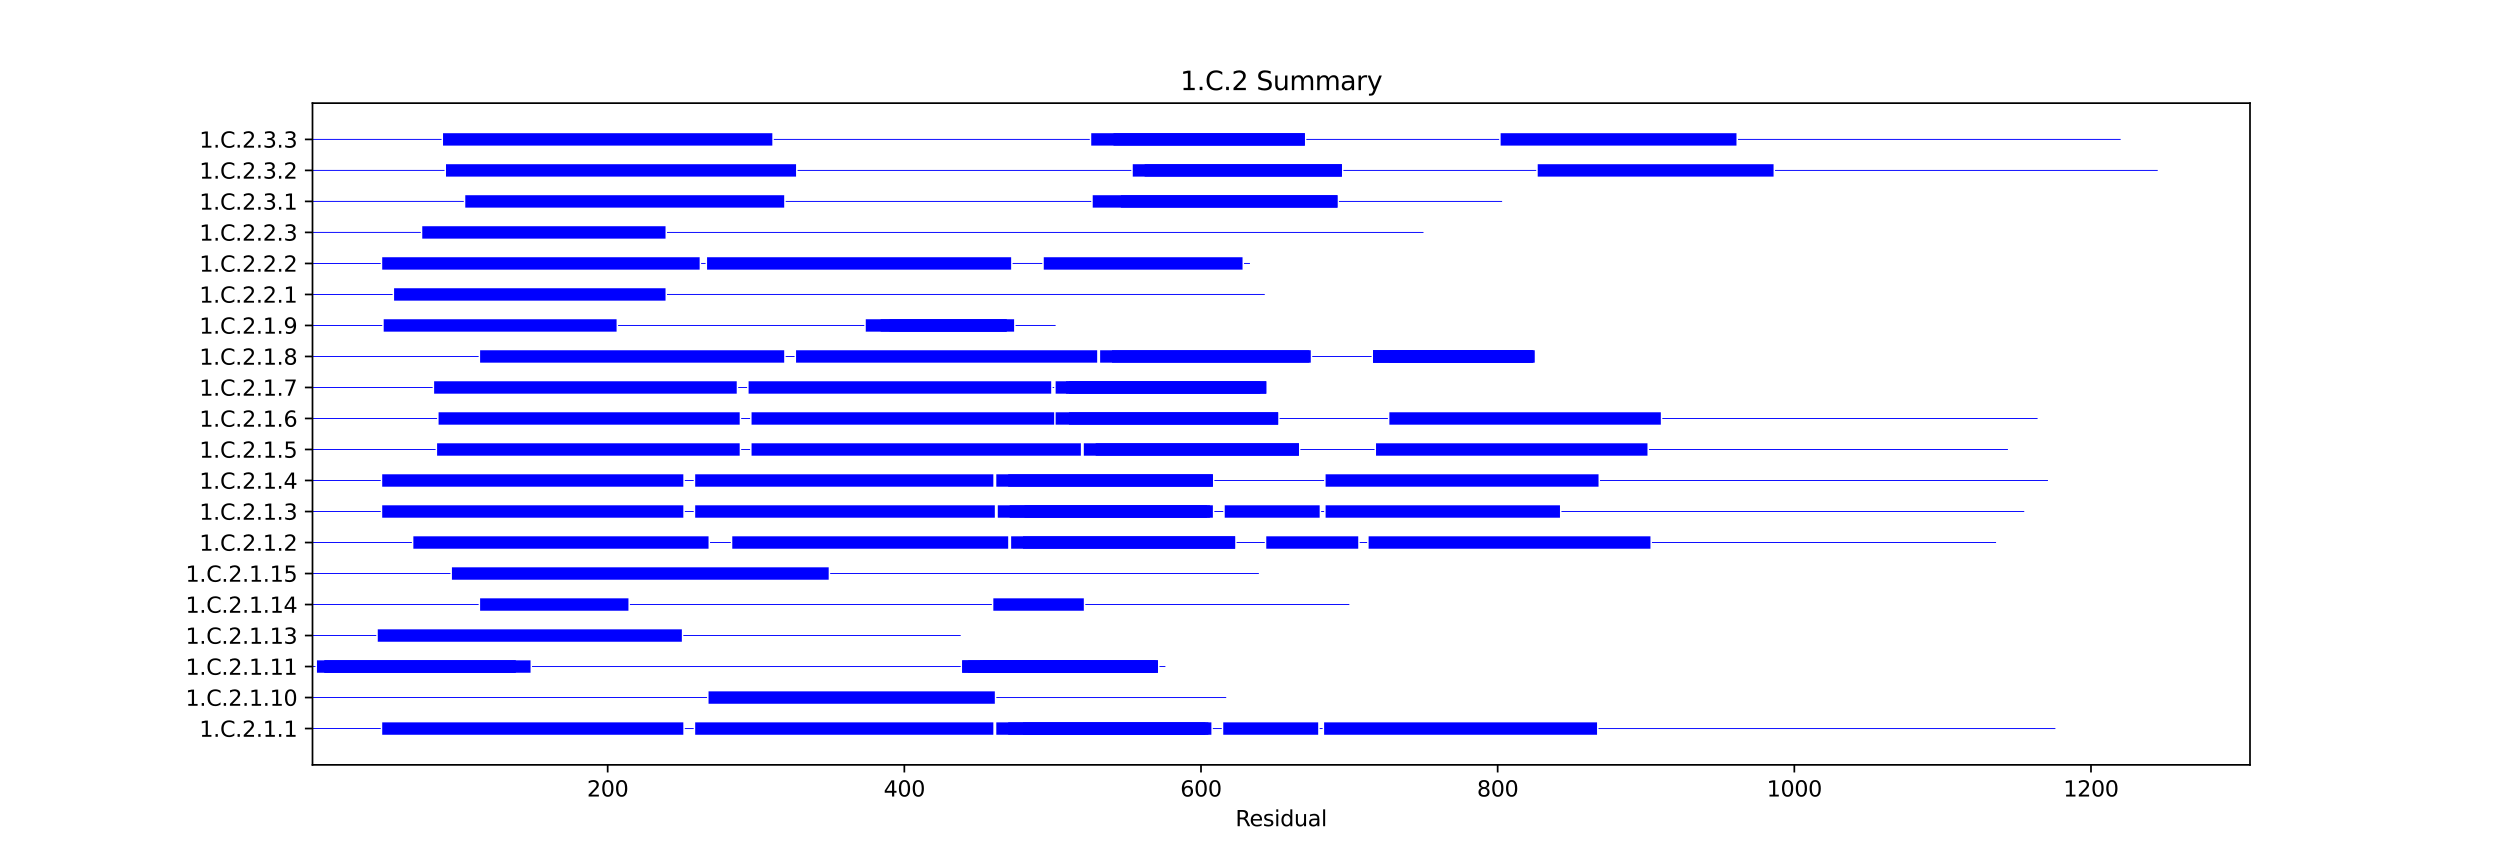 <?xml version="1.0" encoding="utf-8" standalone="no"?>
<!DOCTYPE svg PUBLIC "-//W3C//DTD SVG 1.1//EN"
  "http://www.w3.org/Graphics/SVG/1.1/DTD/svg11.dtd">
<svg xmlns:xlink="http://www.w3.org/1999/xlink" width="1152pt" height="396pt" viewBox="0 0 1152 396" xmlns="http://www.w3.org/2000/svg" version="1.1">
 <defs>
  <style type="text/css">*{stroke-linejoin: round; stroke-linecap: butt}</style>
 </defs>
 <g id="figure_1">
  <g id="patch_1">
   <path d="M 0 396 
L 1152 396 
L 1152 0 
L 0 0 
z
" style="fill: #ffffff"/>
  </g>
  <g id="axes_1">
   <g id="patch_2">
    <path d="M 144 352.44 
L 1036.8 352.44 
L 1036.8 47.52 
L 144 47.52 
z
" style="fill: #ffffff"/>
   </g>
   <g id="patch_3">
    <path d="M 144 335.937 
L 175.441 335.937 
L 175.441 335.508 
L 144 335.508 
z
" clip-path="url(#p62cc518876)" style="fill: #0000ff"/>
   </g>
   <g id="patch_4">
    <path d="M 176.125 338.58 
L 314.877 338.58 
L 314.877 332.865 
L 176.125 332.865 
z
" clip-path="url(#p62cc518876)" style="fill: #0000ff"/>
   </g>
   <g id="patch_5">
    <path d="M 315.561 335.937 
L 319.662 335.937 
L 319.662 335.508 
L 315.561 335.508 
z
" clip-path="url(#p62cc518876)" style="fill: #0000ff"/>
   </g>
   <g id="patch_6">
    <path d="M 320.345 338.58 
L 457.731 338.58 
L 457.731 332.865 
L 320.345 332.865 
z
" clip-path="url(#p62cc518876)" style="fill: #0000ff"/>
   </g>
   <g id="patch_7">
    <path d="M 458.414 335.937 
L 458.414 335.937 
L 458.414 335.508 
L 458.414 335.508 
z
" clip-path="url(#p62cc518876)" style="fill: #0000ff"/>
   </g>
   <g id="patch_8">
    <path d="M 459.098 338.58 
L 556.84 338.58 
L 556.84 332.865 
L 459.098 332.865 
z
" clip-path="url(#p62cc518876)" style="fill: #0000ff"/>
   </g>
   <g id="patch_9">
    <path d="M 464.566 338.58 
L 558.207 338.58 
L 558.207 332.865 
L 464.566 332.865 
z
" clip-path="url(#p62cc518876)" style="fill: #0000ff"/>
   </g>
   <g id="patch_10">
    <path d="M 471.401 338.58 
L 555.473 338.58 
L 555.473 332.865 
L 471.401 332.865 
z
" clip-path="url(#p62cc518876)" style="fill: #0000ff"/>
   </g>
   <g id="patch_11">
    <path d="M 558.89 335.937 
L 562.991 335.937 
L 562.991 335.508 
L 558.89 335.508 
z
" clip-path="url(#p62cc518876)" style="fill: #0000ff"/>
   </g>
   <g id="patch_12">
    <path d="M 563.675 338.58 
L 607.419 338.58 
L 607.419 332.865 
L 563.675 332.865 
z
" clip-path="url(#p62cc518876)" style="fill: #0000ff"/>
   </g>
   <g id="patch_13">
    <path d="M 608.103 335.937 
L 609.47 335.937 
L 609.47 335.508 
L 608.103 335.508 
z
" clip-path="url(#p62cc518876)" style="fill: #0000ff"/>
   </g>
   <g id="patch_14">
    <path d="M 610.153 338.58 
L 735.919 338.58 
L 735.919 332.865 
L 610.153 332.865 
z
" clip-path="url(#p62cc518876)" style="fill: #0000ff"/>
   </g>
   <g id="patch_15">
    <path d="M 736.603 335.937 
L 947.124 335.937 
L 947.124 335.508 
L 736.603 335.508 
z
" clip-path="url(#p62cc518876)" style="fill: #0000ff"/>
   </g>
   <g id="patch_16">
    <path d="M 144 321.648 
L 325.814 321.648 
L 325.814 321.219 
L 144 321.219 
z
" clip-path="url(#p62cc518876)" style="fill: #0000ff"/>
   </g>
   <g id="patch_17">
    <path d="M 326.497 324.291 
L 458.414 324.291 
L 458.414 318.576 
L 326.497 318.576 
z
" clip-path="url(#p62cc518876)" style="fill: #0000ff"/>
   </g>
   <g id="patch_18">
    <path d="M 459.098 321.648 
L 565.042 321.648 
L 565.042 321.219 
L 459.098 321.219 
z
" clip-path="url(#p62cc518876)" style="fill: #0000ff"/>
   </g>
   <g id="patch_19">
    <path d="M 144 307.359 
L 145.367 307.359 
L 145.367 306.931 
L 144 306.931 
z
" clip-path="url(#p62cc518876)" style="fill: #0000ff"/>
   </g>
   <g id="patch_20">
    <path d="M 146.051 310.003 
L 244.476 310.003 
L 244.476 304.287 
L 146.051 304.287 
z
" clip-path="url(#p62cc518876)" style="fill: #0000ff"/>
   </g>
   <g id="patch_21">
    <path d="M 149.468 310.003 
L 237.641 310.003 
L 237.641 304.287 
L 149.468 304.287 
z
" clip-path="url(#p62cc518876)" style="fill: #0000ff"/>
   </g>
   <g id="patch_22">
    <path d="M 149.468 310.003 
L 237.641 310.003 
L 237.641 304.287 
L 149.468 304.287 
z
" clip-path="url(#p62cc518876)" style="fill: #0000ff"/>
   </g>
   <g id="patch_23">
    <path d="M 245.159 307.359 
L 442.694 307.359 
L 442.694 306.931 
L 245.159 306.931 
z
" clip-path="url(#p62cc518876)" style="fill: #0000ff"/>
   </g>
   <g id="patch_24">
    <path d="M 443.377 310.003 
L 532.917 310.003 
L 532.917 304.287 
L 443.377 304.287 
z
" clip-path="url(#p62cc518876)" style="fill: #0000ff"/>
   </g>
   <g id="patch_25">
    <path d="M 443.377 310.003 
L 533.6 310.003 
L 533.6 304.287 
L 443.377 304.287 
z
" clip-path="url(#p62cc518876)" style="fill: #0000ff"/>
   </g>
   <g id="patch_26">
    <path d="M 446.111 310.003 
L 533.6 310.003 
L 533.6 304.287 
L 446.111 304.287 
z
" clip-path="url(#p62cc518876)" style="fill: #0000ff"/>
   </g>
   <g id="patch_27">
    <path d="M 451.579 310.003 
L 502.159 310.003 
L 502.159 304.287 
L 451.579 304.287 
z
" clip-path="url(#p62cc518876)" style="fill: #0000ff"/>
   </g>
   <g id="patch_28">
    <path d="M 452.946 310.003 
L 502.159 310.003 
L 502.159 304.287 
L 452.946 304.287 
z
" clip-path="url(#p62cc518876)" style="fill: #0000ff"/>
   </g>
   <g id="patch_29">
    <path d="M 457.731 310.003 
L 532.233 310.003 
L 532.233 304.287 
L 457.731 304.287 
z
" clip-path="url(#p62cc518876)" style="fill: #0000ff"/>
   </g>
   <g id="patch_30">
    <path d="M 534.284 307.359 
L 537.018 307.359 
L 537.018 306.931 
L 534.284 306.931 
z
" clip-path="url(#p62cc518876)" style="fill: #0000ff"/>
   </g>
   <g id="patch_31">
    <path d="M 144 293.071 
L 173.391 293.071 
L 173.391 292.642 
L 144 292.642 
z
" clip-path="url(#p62cc518876)" style="fill: #0000ff"/>
   </g>
   <g id="patch_32">
    <path d="M 174.074 295.714 
L 314.194 295.714 
L 314.194 289.999 
L 174.074 289.999 
z
" clip-path="url(#p62cc518876)" style="fill: #0000ff"/>
   </g>
   <g id="patch_33">
    <path d="M 314.877 293.071 
L 442.694 293.071 
L 442.694 292.642 
L 314.877 292.642 
z
" clip-path="url(#p62cc518876)" style="fill: #0000ff"/>
   </g>
   <g id="patch_34">
    <path d="M 144 278.782 
L 220.553 278.782 
L 220.553 278.353 
L 144 278.353 
z
" clip-path="url(#p62cc518876)" style="fill: #0000ff"/>
   </g>
   <g id="patch_35">
    <path d="M 221.237 281.425 
L 289.588 281.425 
L 289.588 275.71 
L 221.237 275.71 
z
" clip-path="url(#p62cc518876)" style="fill: #0000ff"/>
   </g>
   <g id="patch_36">
    <path d="M 290.271 278.782 
L 457.047 278.782 
L 457.047 278.353 
L 290.271 278.353 
z
" clip-path="url(#p62cc518876)" style="fill: #0000ff"/>
   </g>
   <g id="patch_37">
    <path d="M 457.731 281.425 
L 499.425 281.425 
L 499.425 275.71 
L 457.731 275.71 
z
" clip-path="url(#p62cc518876)" style="fill: #0000ff"/>
   </g>
   <g id="patch_38">
    <path d="M 500.108 278.782 
L 621.773 278.782 
L 621.773 278.353 
L 500.108 278.353 
z
" clip-path="url(#p62cc518876)" style="fill: #0000ff"/>
   </g>
   <g id="patch_39">
    <path d="M 144 264.493 
L 207.566 264.493 
L 207.566 264.065 
L 144 264.065 
z
" clip-path="url(#p62cc518876)" style="fill: #0000ff"/>
   </g>
   <g id="patch_40">
    <path d="M 208.25 267.137 
L 381.861 267.137 
L 381.861 261.421 
L 208.25 261.421 
z
" clip-path="url(#p62cc518876)" style="fill: #0000ff"/>
   </g>
   <g id="patch_41">
    <path d="M 382.545 264.493 
L 580.079 264.493 
L 580.079 264.065 
L 382.545 264.065 
z
" clip-path="url(#p62cc518876)" style="fill: #0000ff"/>
   </g>
   <g id="patch_42">
    <path d="M 144 250.205 
L 189.795 250.205 
L 189.795 249.776 
L 144 249.776 
z
" clip-path="url(#p62cc518876)" style="fill: #0000ff"/>
   </g>
   <g id="patch_43">
    <path d="M 190.479 252.848 
L 326.497 252.848 
L 326.497 247.133 
L 190.479 247.133 
z
" clip-path="url(#p62cc518876)" style="fill: #0000ff"/>
   </g>
   <g id="patch_44">
    <path d="M 327.181 250.205 
L 336.75 250.205 
L 336.75 249.776 
L 327.181 249.776 
z
" clip-path="url(#p62cc518876)" style="fill: #0000ff"/>
   </g>
   <g id="patch_45">
    <path d="M 337.433 252.848 
L 464.566 252.848 
L 464.566 247.133 
L 337.433 247.133 
z
" clip-path="url(#p62cc518876)" style="fill: #0000ff"/>
   </g>
   <g id="patch_46">
    <path d="M 465.249 250.205 
L 465.249 250.205 
L 465.249 249.776 
L 465.249 249.776 
z
" clip-path="url(#p62cc518876)" style="fill: #0000ff"/>
   </g>
   <g id="patch_47">
    <path d="M 465.933 252.848 
L 569.143 252.848 
L 569.143 247.133 
L 465.933 247.133 
z
" clip-path="url(#p62cc518876)" style="fill: #0000ff"/>
   </g>
   <g id="patch_48">
    <path d="M 471.401 252.848 
L 569.143 252.848 
L 569.143 247.133 
L 471.401 247.133 
z
" clip-path="url(#p62cc518876)" style="fill: #0000ff"/>
   </g>
   <g id="patch_49">
    <path d="M 569.826 250.205 
L 582.813 250.205 
L 582.813 249.776 
L 569.826 249.776 
z
" clip-path="url(#p62cc518876)" style="fill: #0000ff"/>
   </g>
   <g id="patch_50">
    <path d="M 583.497 252.848 
L 625.874 252.848 
L 625.874 247.133 
L 583.497 247.133 
z
" clip-path="url(#p62cc518876)" style="fill: #0000ff"/>
   </g>
   <g id="patch_51">
    <path d="M 626.558 250.205 
L 629.975 250.205 
L 629.975 249.776 
L 626.558 249.776 
z
" clip-path="url(#p62cc518876)" style="fill: #0000ff"/>
   </g>
   <g id="patch_52">
    <path d="M 630.659 252.848 
L 760.525 252.848 
L 760.525 247.133 
L 630.659 247.133 
z
" clip-path="url(#p62cc518876)" style="fill: #0000ff"/>
   </g>
   <g id="patch_53">
    <path d="M 761.209 250.205 
L 919.783 250.205 
L 919.783 249.776 
L 761.209 249.776 
z
" clip-path="url(#p62cc518876)" style="fill: #0000ff"/>
   </g>
   <g id="patch_54">
    <path d="M 144 235.916 
L 175.441 235.916 
L 175.441 235.487 
L 144 235.487 
z
" clip-path="url(#p62cc518876)" style="fill: #0000ff"/>
   </g>
   <g id="patch_55">
    <path d="M 176.125 238.559 
L 314.877 238.559 
L 314.877 232.844 
L 176.125 232.844 
z
" clip-path="url(#p62cc518876)" style="fill: #0000ff"/>
   </g>
   <g id="patch_56">
    <path d="M 315.561 235.916 
L 319.662 235.916 
L 319.662 235.487 
L 315.561 235.487 
z
" clip-path="url(#p62cc518876)" style="fill: #0000ff"/>
   </g>
   <g id="patch_57">
    <path d="M 320.345 238.559 
L 458.414 238.559 
L 458.414 232.844 
L 320.345 232.844 
z
" clip-path="url(#p62cc518876)" style="fill: #0000ff"/>
   </g>
   <g id="patch_58">
    <path d="M 459.098 235.916 
L 459.098 235.916 
L 459.098 235.487 
L 459.098 235.487 
z
" clip-path="url(#p62cc518876)" style="fill: #0000ff"/>
   </g>
   <g id="patch_59">
    <path d="M 459.781 238.559 
L 557.523 238.559 
L 557.523 232.844 
L 459.781 232.844 
z
" clip-path="url(#p62cc518876)" style="fill: #0000ff"/>
   </g>
   <g id="patch_60">
    <path d="M 465.249 238.559 
L 558.89 238.559 
L 558.89 232.844 
L 465.249 232.844 
z
" clip-path="url(#p62cc518876)" style="fill: #0000ff"/>
   </g>
   <g id="patch_61">
    <path d="M 472.085 238.559 
L 556.156 238.559 
L 556.156 232.844 
L 472.085 232.844 
z
" clip-path="url(#p62cc518876)" style="fill: #0000ff"/>
   </g>
   <g id="patch_62">
    <path d="M 559.574 235.916 
L 563.675 235.916 
L 563.675 235.487 
L 559.574 235.487 
z
" clip-path="url(#p62cc518876)" style="fill: #0000ff"/>
   </g>
   <g id="patch_63">
    <path d="M 564.358 238.559 
L 608.103 238.559 
L 608.103 232.844 
L 564.358 232.844 
z
" clip-path="url(#p62cc518876)" style="fill: #0000ff"/>
   </g>
   <g id="patch_64">
    <path d="M 608.786 235.916 
L 610.153 235.916 
L 610.153 235.487 
L 608.786 235.487 
z
" clip-path="url(#p62cc518876)" style="fill: #0000ff"/>
   </g>
   <g id="patch_65">
    <path d="M 610.837 238.559 
L 718.831 238.559 
L 718.831 232.844 
L 610.837 232.844 
z
" clip-path="url(#p62cc518876)" style="fill: #0000ff"/>
   </g>
   <g id="patch_66">
    <path d="M 719.515 235.916 
L 932.77 235.916 
L 932.77 235.487 
L 719.515 235.487 
z
" clip-path="url(#p62cc518876)" style="fill: #0000ff"/>
   </g>
   <g id="patch_67">
    <path d="M 144 221.627 
L 175.441 221.627 
L 175.441 221.199 
L 144 221.199 
z
" clip-path="url(#p62cc518876)" style="fill: #0000ff"/>
   </g>
   <g id="patch_68">
    <path d="M 176.125 224.271 
L 314.877 224.271 
L 314.877 218.555 
L 176.125 218.555 
z
" clip-path="url(#p62cc518876)" style="fill: #0000ff"/>
   </g>
   <g id="patch_69">
    <path d="M 315.561 221.627 
L 319.662 221.627 
L 319.662 221.199 
L 315.561 221.199 
z
" clip-path="url(#p62cc518876)" style="fill: #0000ff"/>
   </g>
   <g id="patch_70">
    <path d="M 320.345 224.271 
L 457.731 224.271 
L 457.731 218.555 
L 320.345 218.555 
z
" clip-path="url(#p62cc518876)" style="fill: #0000ff"/>
   </g>
   <g id="patch_71">
    <path d="M 458.414 221.627 
L 458.414 221.627 
L 458.414 221.199 
L 458.414 221.199 
z
" clip-path="url(#p62cc518876)" style="fill: #0000ff"/>
   </g>
   <g id="patch_72">
    <path d="M 459.098 224.271 
L 558.89 224.271 
L 558.89 218.555 
L 459.098 218.555 
z
" clip-path="url(#p62cc518876)" style="fill: #0000ff"/>
   </g>
   <g id="patch_73">
    <path d="M 464.566 224.271 
L 558.89 224.271 
L 558.89 218.555 
L 464.566 218.555 
z
" clip-path="url(#p62cc518876)" style="fill: #0000ff"/>
   </g>
   <g id="patch_74">
    <path d="M 559.574 221.627 
L 610.153 221.627 
L 610.153 221.199 
L 559.574 221.199 
z
" clip-path="url(#p62cc518876)" style="fill: #0000ff"/>
   </g>
   <g id="patch_75">
    <path d="M 610.837 224.271 
L 736.603 224.271 
L 736.603 218.555 
L 610.837 218.555 
z
" clip-path="url(#p62cc518876)" style="fill: #0000ff"/>
   </g>
   <g id="patch_76">
    <path d="M 737.286 221.627 
L 943.706 221.627 
L 943.706 221.199 
L 737.286 221.199 
z
" clip-path="url(#p62cc518876)" style="fill: #0000ff"/>
   </g>
   <g id="patch_77">
    <path d="M 144 207.339 
L 200.731 207.339 
L 200.731 206.91 
L 144 206.91 
z
" clip-path="url(#p62cc518876)" style="fill: #0000ff"/>
   </g>
   <g id="patch_78">
    <path d="M 201.415 209.982 
L 340.851 209.982 
L 340.851 204.267 
L 201.415 204.267 
z
" clip-path="url(#p62cc518876)" style="fill: #0000ff"/>
   </g>
   <g id="patch_79">
    <path d="M 341.534 207.339 
L 345.635 207.339 
L 345.635 206.91 
L 341.534 206.91 
z
" clip-path="url(#p62cc518876)" style="fill: #0000ff"/>
   </g>
   <g id="patch_80">
    <path d="M 346.319 209.982 
L 498.058 209.982 
L 498.058 204.267 
L 346.319 204.267 
z
" clip-path="url(#p62cc518876)" style="fill: #0000ff"/>
   </g>
   <g id="patch_81">
    <path d="M 498.741 207.339 
L 498.741 207.339 
L 498.741 206.91 
L 498.741 206.91 
z
" clip-path="url(#p62cc518876)" style="fill: #0000ff"/>
   </g>
   <g id="patch_82">
    <path d="M 499.425 209.982 
L 598.534 209.982 
L 598.534 204.267 
L 499.425 204.267 
z
" clip-path="url(#p62cc518876)" style="fill: #0000ff"/>
   </g>
   <g id="patch_83">
    <path d="M 504.893 209.982 
L 598.534 209.982 
L 598.534 204.267 
L 504.893 204.267 
z
" clip-path="url(#p62cc518876)" style="fill: #0000ff"/>
   </g>
   <g id="patch_84">
    <path d="M 599.217 207.339 
L 633.393 207.339 
L 633.393 206.91 
L 599.217 206.91 
z
" clip-path="url(#p62cc518876)" style="fill: #0000ff"/>
   </g>
   <g id="patch_85">
    <path d="M 634.076 209.982 
L 759.158 209.982 
L 759.158 204.267 
L 634.076 204.267 
z
" clip-path="url(#p62cc518876)" style="fill: #0000ff"/>
   </g>
   <g id="patch_86">
    <path d="M 759.842 207.339 
L 925.251 207.339 
L 925.251 206.91 
L 759.842 206.91 
z
" clip-path="url(#p62cc518876)" style="fill: #0000ff"/>
   </g>
   <g id="patch_87">
    <path d="M 144 193.05 
L 201.415 193.05 
L 201.415 192.621 
L 144 192.621 
z
" clip-path="url(#p62cc518876)" style="fill: #0000ff"/>
   </g>
   <g id="patch_88">
    <path d="M 202.098 195.693 
L 340.851 195.693 
L 340.851 189.978 
L 202.098 189.978 
z
" clip-path="url(#p62cc518876)" style="fill: #0000ff"/>
   </g>
   <g id="patch_89">
    <path d="M 341.534 193.05 
L 345.635 193.05 
L 345.635 192.621 
L 341.534 192.621 
z
" clip-path="url(#p62cc518876)" style="fill: #0000ff"/>
   </g>
   <g id="patch_90">
    <path d="M 346.319 195.693 
L 485.755 195.693 
L 485.755 189.978 
L 346.319 189.978 
z
" clip-path="url(#p62cc518876)" style="fill: #0000ff"/>
   </g>
   <g id="patch_91">
    <path d="M 486.438 195.693 
L 588.965 195.693 
L 588.965 189.978 
L 486.438 189.978 
z
" clip-path="url(#p62cc518876)" style="fill: #0000ff"/>
   </g>
   <g id="patch_92">
    <path d="M 492.59 195.693 
L 588.965 195.693 
L 588.965 189.978 
L 492.59 189.978 
z
" clip-path="url(#p62cc518876)" style="fill: #0000ff"/>
   </g>
   <g id="patch_93">
    <path d="M 589.648 193.05 
L 639.544 193.05 
L 639.544 192.621 
L 589.648 192.621 
z
" clip-path="url(#p62cc518876)" style="fill: #0000ff"/>
   </g>
   <g id="patch_94">
    <path d="M 640.228 195.693 
L 765.31 195.693 
L 765.31 189.978 
L 640.228 189.978 
z
" clip-path="url(#p62cc518876)" style="fill: #0000ff"/>
   </g>
   <g id="patch_95">
    <path d="M 765.994 193.05 
L 938.921 193.05 
L 938.921 192.621 
L 765.994 192.621 
z
" clip-path="url(#p62cc518876)" style="fill: #0000ff"/>
   </g>
   <g id="patch_96">
    <path d="M 144 178.761 
L 199.364 178.761 
L 199.364 178.333 
L 144 178.333 
z
" clip-path="url(#p62cc518876)" style="fill: #0000ff"/>
   </g>
   <g id="patch_97">
    <path d="M 200.048 181.405 
L 339.484 181.405 
L 339.484 175.689 
L 200.048 175.689 
z
" clip-path="url(#p62cc518876)" style="fill: #0000ff"/>
   </g>
   <g id="patch_98">
    <path d="M 340.167 178.761 
L 344.268 178.761 
L 344.268 178.333 
L 340.167 178.333 
z
" clip-path="url(#p62cc518876)" style="fill: #0000ff"/>
   </g>
   <g id="patch_99">
    <path d="M 344.952 181.405 
L 484.388 181.405 
L 484.388 175.689 
L 344.952 175.689 
z
" clip-path="url(#p62cc518876)" style="fill: #0000ff"/>
   </g>
   <g id="patch_100">
    <path d="M 485.071 178.761 
L 485.755 178.761 
L 485.755 178.333 
L 485.071 178.333 
z
" clip-path="url(#p62cc518876)" style="fill: #0000ff"/>
   </g>
   <g id="patch_101">
    <path d="M 486.438 181.405 
L 583.497 181.405 
L 583.497 175.689 
L 486.438 175.689 
z
" clip-path="url(#p62cc518876)" style="fill: #0000ff"/>
   </g>
   <g id="patch_102">
    <path d="M 491.223 181.405 
L 583.497 181.405 
L 583.497 175.689 
L 491.223 175.689 
z
" clip-path="url(#p62cc518876)" style="fill: #0000ff"/>
   </g>
   <g id="patch_103">
    <path d="M 492.59 181.405 
L 580.763 181.405 
L 580.763 175.689 
L 492.59 175.689 
z
" clip-path="url(#p62cc518876)" style="fill: #0000ff"/>
   </g>
   <g id="patch_104">
    <path d="M 144 164.473 
L 220.553 164.473 
L 220.553 164.044 
L 144 164.044 
z
" clip-path="url(#p62cc518876)" style="fill: #0000ff"/>
   </g>
   <g id="patch_105">
    <path d="M 221.237 167.116 
L 361.356 167.116 
L 361.356 161.401 
L 221.237 161.401 
z
" clip-path="url(#p62cc518876)" style="fill: #0000ff"/>
   </g>
   <g id="patch_106">
    <path d="M 362.04 164.473 
L 366.141 164.473 
L 366.141 164.044 
L 362.04 164.044 
z
" clip-path="url(#p62cc518876)" style="fill: #0000ff"/>
   </g>
   <g id="patch_107">
    <path d="M 366.824 167.116 
L 505.576 167.116 
L 505.576 161.401 
L 366.824 161.401 
z
" clip-path="url(#p62cc518876)" style="fill: #0000ff"/>
   </g>
   <g id="patch_108">
    <path d="M 506.26 164.473 
L 506.26 164.473 
L 506.26 164.044 
L 506.26 164.044 
z
" clip-path="url(#p62cc518876)" style="fill: #0000ff"/>
   </g>
   <g id="patch_109">
    <path d="M 506.943 167.116 
L 604.002 167.116 
L 604.002 161.401 
L 506.943 161.401 
z
" clip-path="url(#p62cc518876)" style="fill: #0000ff"/>
   </g>
   <g id="patch_110">
    <path d="M 512.412 167.116 
L 603.318 167.116 
L 603.318 161.401 
L 512.412 161.401 
z
" clip-path="url(#p62cc518876)" style="fill: #0000ff"/>
   </g>
   <g id="patch_111">
    <path d="M 604.685 164.473 
L 632.026 164.473 
L 632.026 164.044 
L 604.685 164.044 
z
" clip-path="url(#p62cc518876)" style="fill: #0000ff"/>
   </g>
   <g id="patch_112">
    <path d="M 632.709 167.116 
L 706.528 167.116 
L 706.528 161.401 
L 632.709 161.401 
z
" clip-path="url(#p62cc518876)" style="fill: #0000ff"/>
   </g>
   <g id="patch_113">
    <path d="M 632.709 167.116 
L 706.528 167.116 
L 706.528 161.401 
L 632.709 161.401 
z
" clip-path="url(#p62cc518876)" style="fill: #0000ff"/>
   </g>
   <g id="patch_114">
    <path d="M 632.709 167.116 
L 705.161 167.116 
L 705.161 161.401 
L 632.709 161.401 
z
" clip-path="url(#p62cc518876)" style="fill: #0000ff"/>
   </g>
   <g id="patch_115">
    <path d="M 640.228 167.116 
L 707.212 167.116 
L 707.212 161.401 
L 640.228 161.401 
z
" clip-path="url(#p62cc518876)" style="fill: #0000ff"/>
   </g>
   <g id="patch_116">
    <path d="M 144 150.184 
L 176.125 150.184 
L 176.125 149.755 
L 144 149.755 
z
" clip-path="url(#p62cc518876)" style="fill: #0000ff"/>
   </g>
   <g id="patch_117">
    <path d="M 176.808 152.827 
L 284.119 152.827 
L 284.119 147.112 
L 176.808 147.112 
z
" clip-path="url(#p62cc518876)" style="fill: #0000ff"/>
   </g>
   <g id="patch_118">
    <path d="M 284.803 150.184 
L 398.266 150.184 
L 398.266 149.755 
L 284.803 149.755 
z
" clip-path="url(#p62cc518876)" style="fill: #0000ff"/>
   </g>
   <g id="patch_119">
    <path d="M 398.949 152.827 
L 467.3 152.827 
L 467.3 147.112 
L 398.949 147.112 
z
" clip-path="url(#p62cc518876)" style="fill: #0000ff"/>
   </g>
   <g id="patch_120">
    <path d="M 405.784 152.827 
L 463.882 152.827 
L 463.882 147.112 
L 405.784 147.112 
z
" clip-path="url(#p62cc518876)" style="fill: #0000ff"/>
   </g>
   <g id="patch_121">
    <path d="M 409.885 152.827 
L 463.882 152.827 
L 463.882 147.112 
L 409.885 147.112 
z
" clip-path="url(#p62cc518876)" style="fill: #0000ff"/>
   </g>
   <g id="patch_122">
    <path d="M 467.983 150.184 
L 486.438 150.184 
L 486.438 149.755 
L 467.983 149.755 
z
" clip-path="url(#p62cc518876)" style="fill: #0000ff"/>
   </g>
   <g id="patch_123">
    <path d="M 144 135.895 
L 180.91 135.895 
L 180.91 135.467 
L 144 135.467 
z
" clip-path="url(#p62cc518876)" style="fill: #0000ff"/>
   </g>
   <g id="patch_124">
    <path d="M 181.593 138.539 
L 306.675 138.539 
L 306.675 132.823 
L 181.593 132.823 
z
" clip-path="url(#p62cc518876)" style="fill: #0000ff"/>
   </g>
   <g id="patch_125">
    <path d="M 307.359 135.895 
L 582.813 135.895 
L 582.813 135.467 
L 307.359 135.467 
z
" clip-path="url(#p62cc518876)" style="fill: #0000ff"/>
   </g>
   <g id="patch_126">
    <path d="M 144 121.607 
L 175.441 121.607 
L 175.441 121.178 
L 144 121.178 
z
" clip-path="url(#p62cc518876)" style="fill: #0000ff"/>
   </g>
   <g id="patch_127">
    <path d="M 176.125 124.25 
L 322.396 124.25 
L 322.396 118.535 
L 176.125 118.535 
z
" clip-path="url(#p62cc518876)" style="fill: #0000ff"/>
   </g>
   <g id="patch_128">
    <path d="M 323.079 121.607 
L 325.13 121.607 
L 325.13 121.178 
L 323.079 121.178 
z
" clip-path="url(#p62cc518876)" style="fill: #0000ff"/>
   </g>
   <g id="patch_129">
    <path d="M 325.814 124.25 
L 465.933 124.25 
L 465.933 118.535 
L 325.814 118.535 
z
" clip-path="url(#p62cc518876)" style="fill: #0000ff"/>
   </g>
   <g id="patch_130">
    <path d="M 466.616 121.607 
L 480.287 121.607 
L 480.287 121.178 
L 466.616 121.178 
z
" clip-path="url(#p62cc518876)" style="fill: #0000ff"/>
   </g>
   <g id="patch_131">
    <path d="M 480.97 124.25 
L 572.56 124.25 
L 572.56 118.535 
L 480.97 118.535 
z
" clip-path="url(#p62cc518876)" style="fill: #0000ff"/>
   </g>
   <g id="patch_132">
    <path d="M 573.244 121.607 
L 575.978 121.607 
L 575.978 121.178 
L 573.244 121.178 
z
" clip-path="url(#p62cc518876)" style="fill: #0000ff"/>
   </g>
   <g id="patch_133">
    <path d="M 144 107.318 
L 193.896 107.318 
L 193.896 106.889 
L 144 106.889 
z
" clip-path="url(#p62cc518876)" style="fill: #0000ff"/>
   </g>
   <g id="patch_134">
    <path d="M 194.58 109.961 
L 306.675 109.961 
L 306.675 104.246 
L 194.58 104.246 
z
" clip-path="url(#p62cc518876)" style="fill: #0000ff"/>
   </g>
   <g id="patch_135">
    <path d="M 307.359 107.318 
L 655.949 107.318 
L 655.949 106.889 
L 307.359 106.889 
z
" clip-path="url(#p62cc518876)" style="fill: #0000ff"/>
   </g>
   <g id="patch_136">
    <path d="M 144 93.029 
L 213.718 93.029 
L 213.718 92.601 
L 144 92.601 
z
" clip-path="url(#p62cc518876)" style="fill: #0000ff"/>
   </g>
   <g id="patch_137">
    <path d="M 214.401 95.673 
L 361.356 95.673 
L 361.356 89.957 
L 214.401 89.957 
z
" clip-path="url(#p62cc518876)" style="fill: #0000ff"/>
   </g>
   <g id="patch_138">
    <path d="M 362.04 93.029 
L 502.842 93.029 
L 502.842 92.601 
L 362.04 92.601 
z
" clip-path="url(#p62cc518876)" style="fill: #0000ff"/>
   </g>
   <g id="patch_139">
    <path d="M 503.526 95.673 
L 616.305 95.673 
L 616.305 89.957 
L 503.526 89.957 
z
" clip-path="url(#p62cc518876)" style="fill: #0000ff"/>
   </g>
   <g id="patch_140">
    <path d="M 516.513 95.673 
L 616.305 95.673 
L 616.305 89.957 
L 516.513 89.957 
z
" clip-path="url(#p62cc518876)" style="fill: #0000ff"/>
   </g>
   <g id="patch_141">
    <path d="M 616.989 93.029 
L 692.175 93.029 
L 692.175 92.601 
L 616.989 92.601 
z
" clip-path="url(#p62cc518876)" style="fill: #0000ff"/>
   </g>
   <g id="patch_142">
    <path d="M 144 78.741 
L 204.832 78.741 
L 204.832 78.312 
L 144 78.312 
z
" clip-path="url(#p62cc518876)" style="fill: #0000ff"/>
   </g>
   <g id="patch_143">
    <path d="M 205.516 81.384 
L 366.824 81.384 
L 366.824 75.669 
L 205.516 75.669 
z
" clip-path="url(#p62cc518876)" style="fill: #0000ff"/>
   </g>
   <g id="patch_144">
    <path d="M 367.508 78.741 
L 521.297 78.741 
L 521.297 78.312 
L 367.508 78.312 
z
" clip-path="url(#p62cc518876)" style="fill: #0000ff"/>
   </g>
   <g id="patch_145">
    <path d="M 521.981 81.384 
L 618.356 81.384 
L 618.356 75.669 
L 521.981 75.669 
z
" clip-path="url(#p62cc518876)" style="fill: #0000ff"/>
   </g>
   <g id="patch_146">
    <path d="M 527.449 81.384 
L 618.356 81.384 
L 618.356 75.669 
L 527.449 75.669 
z
" clip-path="url(#p62cc518876)" style="fill: #0000ff"/>
   </g>
   <g id="patch_147">
    <path d="M 619.039 78.741 
L 707.895 78.741 
L 707.895 78.312 
L 619.039 78.312 
z
" clip-path="url(#p62cc518876)" style="fill: #0000ff"/>
   </g>
   <g id="patch_148">
    <path d="M 708.579 81.384 
L 817.257 81.384 
L 817.257 75.669 
L 708.579 75.669 
z
" clip-path="url(#p62cc518876)" style="fill: #0000ff"/>
   </g>
   <g id="patch_149">
    <path d="M 817.94 78.741 
L 994.286 78.741 
L 994.286 78.312 
L 817.94 78.312 
z
" clip-path="url(#p62cc518876)" style="fill: #0000ff"/>
   </g>
   <g id="patch_150">
    <path d="M 144 64.452 
L 203.465 64.452 
L 203.465 64.023 
L 144 64.023 
z
" clip-path="url(#p62cc518876)" style="fill: #0000ff"/>
   </g>
   <g id="patch_151">
    <path d="M 204.149 67.095 
L 355.888 67.095 
L 355.888 61.38 
L 204.149 61.38 
z
" clip-path="url(#p62cc518876)" style="fill: #0000ff"/>
   </g>
   <g id="patch_152">
    <path d="M 356.571 64.452 
L 502.159 64.452 
L 502.159 64.023 
L 356.571 64.023 
z
" clip-path="url(#p62cc518876)" style="fill: #0000ff"/>
   </g>
   <g id="patch_153">
    <path d="M 502.842 67.095 
L 601.268 67.095 
L 601.268 61.38 
L 502.842 61.38 
z
" clip-path="url(#p62cc518876)" style="fill: #0000ff"/>
   </g>
   <g id="patch_154">
    <path d="M 513.095 67.095 
L 601.268 67.095 
L 601.268 61.38 
L 513.095 61.38 
z
" clip-path="url(#p62cc518876)" style="fill: #0000ff"/>
   </g>
   <g id="patch_155">
    <path d="M 601.951 64.452 
L 690.808 64.452 
L 690.808 64.023 
L 601.951 64.023 
z
" clip-path="url(#p62cc518876)" style="fill: #0000ff"/>
   </g>
   <g id="patch_156">
    <path d="M 691.491 67.095 
L 800.169 67.095 
L 800.169 61.38 
L 691.491 61.38 
z
" clip-path="url(#p62cc518876)" style="fill: #0000ff"/>
   </g>
   <g id="patch_157">
    <path d="M 800.853 64.452 
L 977.198 64.452 
L 977.198 64.023 
L 800.853 64.023 
z
" clip-path="url(#p62cc518876)" style="fill: #0000ff"/>
   </g>
   <g id="matplotlib.axis_1">
    <g id="xtick_1">
     <g id="line2d_1">
      <defs>
       <path id="m408fc38d08" d="M 0 0 
L 0 3.5 
" style="stroke: #000000; stroke-width: 0.8"/>
      </defs>
      <g>
       <use xlink:href="#m408fc38d08" x="280.018" y="352.44" style="stroke: #000000; stroke-width: 0.8"/>
      </g>
     </g>
     <g id="text_1">
      <!-- 200 -->
      <g transform="translate(270.475 367.038) scale(0.1 -0.1)">
       <defs>
        <path id="DejaVuSans-32" d="M 1228 531 
L 3431 531 
L 3431 0 
L 469 0 
L 469 531 
Q 828 903 1448 1529 
Q 2069 2156 2228 2338 
Q 2531 2678 2651 2914 
Q 2772 3150 2772 3378 
Q 2772 3750 2511 3984 
Q 2250 4219 1831 4219 
Q 1534 4219 1204 4116 
Q 875 4013 500 3803 
L 500 4441 
Q 881 4594 1212 4672 
Q 1544 4750 1819 4750 
Q 2544 4750 2975 4387 
Q 3406 4025 3406 3419 
Q 3406 3131 3298 2873 
Q 3191 2616 2906 2266 
Q 2828 2175 2409 1742 
Q 1991 1309 1228 531 
z
" transform="scale(0.016)"/>
        <path id="DejaVuSans-30" d="M 2034 4250 
Q 1547 4250 1301 3770 
Q 1056 3291 1056 2328 
Q 1056 1369 1301 889 
Q 1547 409 2034 409 
Q 2525 409 2770 889 
Q 3016 1369 3016 2328 
Q 3016 3291 2770 3770 
Q 2525 4250 2034 4250 
z
M 2034 4750 
Q 2819 4750 3233 4129 
Q 3647 3509 3647 2328 
Q 3647 1150 3233 529 
Q 2819 -91 2034 -91 
Q 1250 -91 836 529 
Q 422 1150 422 2328 
Q 422 3509 836 4129 
Q 1250 4750 2034 4750 
z
" transform="scale(0.016)"/>
       </defs>
       <use xlink:href="#DejaVuSans-32"/>
       <use xlink:href="#DejaVuSans-30" x="63.623"/>
       <use xlink:href="#DejaVuSans-30" x="127.246"/>
      </g>
     </g>
    </g>
    <g id="xtick_2">
     <g id="line2d_2">
      <g>
       <use xlink:href="#m408fc38d08" x="416.72" y="352.44" style="stroke: #000000; stroke-width: 0.8"/>
      </g>
     </g>
     <g id="text_2">
      <!-- 400 -->
      <g transform="translate(407.177 367.038) scale(0.1 -0.1)">
       <defs>
        <path id="DejaVuSans-34" d="M 2419 4116 
L 825 1625 
L 2419 1625 
L 2419 4116 
z
M 2253 4666 
L 3047 4666 
L 3047 1625 
L 3713 1625 
L 3713 1100 
L 3047 1100 
L 3047 0 
L 2419 0 
L 2419 1100 
L 313 1100 
L 313 1709 
L 2253 4666 
z
" transform="scale(0.016)"/>
       </defs>
       <use xlink:href="#DejaVuSans-34"/>
       <use xlink:href="#DejaVuSans-30" x="63.623"/>
       <use xlink:href="#DejaVuSans-30" x="127.246"/>
      </g>
     </g>
    </g>
    <g id="xtick_3">
     <g id="line2d_3">
      <g>
       <use xlink:href="#m408fc38d08" x="553.422" y="352.44" style="stroke: #000000; stroke-width: 0.8"/>
      </g>
     </g>
     <g id="text_3">
      <!-- 600 -->
      <g transform="translate(543.878 367.038) scale(0.1 -0.1)">
       <defs>
        <path id="DejaVuSans-36" d="M 2113 2584 
Q 1688 2584 1439 2293 
Q 1191 2003 1191 1497 
Q 1191 994 1439 701 
Q 1688 409 2113 409 
Q 2538 409 2786 701 
Q 3034 994 3034 1497 
Q 3034 2003 2786 2293 
Q 2538 2584 2113 2584 
z
M 3366 4563 
L 3366 3988 
Q 3128 4100 2886 4159 
Q 2644 4219 2406 4219 
Q 1781 4219 1451 3797 
Q 1122 3375 1075 2522 
Q 1259 2794 1537 2939 
Q 1816 3084 2150 3084 
Q 2853 3084 3261 2657 
Q 3669 2231 3669 1497 
Q 3669 778 3244 343 
Q 2819 -91 2113 -91 
Q 1303 -91 875 529 
Q 447 1150 447 2328 
Q 447 3434 972 4092 
Q 1497 4750 2381 4750 
Q 2619 4750 2861 4703 
Q 3103 4656 3366 4563 
z
" transform="scale(0.016)"/>
       </defs>
       <use xlink:href="#DejaVuSans-36"/>
       <use xlink:href="#DejaVuSans-30" x="63.623"/>
       <use xlink:href="#DejaVuSans-30" x="127.246"/>
      </g>
     </g>
    </g>
    <g id="xtick_4">
     <g id="line2d_4">
      <g>
       <use xlink:href="#m408fc38d08" x="690.124" y="352.44" style="stroke: #000000; stroke-width: 0.8"/>
      </g>
     </g>
     <g id="text_4">
      <!-- 800 -->
      <g transform="translate(680.58 367.038) scale(0.1 -0.1)">
       <defs>
        <path id="DejaVuSans-38" d="M 2034 2216 
Q 1584 2216 1326 1975 
Q 1069 1734 1069 1313 
Q 1069 891 1326 650 
Q 1584 409 2034 409 
Q 2484 409 2743 651 
Q 3003 894 3003 1313 
Q 3003 1734 2745 1975 
Q 2488 2216 2034 2216 
z
M 1403 2484 
Q 997 2584 770 2862 
Q 544 3141 544 3541 
Q 544 4100 942 4425 
Q 1341 4750 2034 4750 
Q 2731 4750 3128 4425 
Q 3525 4100 3525 3541 
Q 3525 3141 3298 2862 
Q 3072 2584 2669 2484 
Q 3125 2378 3379 2068 
Q 3634 1759 3634 1313 
Q 3634 634 3220 271 
Q 2806 -91 2034 -91 
Q 1263 -91 848 271 
Q 434 634 434 1313 
Q 434 1759 690 2068 
Q 947 2378 1403 2484 
z
M 1172 3481 
Q 1172 3119 1398 2916 
Q 1625 2713 2034 2713 
Q 2441 2713 2670 2916 
Q 2900 3119 2900 3481 
Q 2900 3844 2670 4047 
Q 2441 4250 2034 4250 
Q 1625 4250 1398 4047 
Q 1172 3844 1172 3481 
z
" transform="scale(0.016)"/>
       </defs>
       <use xlink:href="#DejaVuSans-38"/>
       <use xlink:href="#DejaVuSans-30" x="63.623"/>
       <use xlink:href="#DejaVuSans-30" x="127.246"/>
      </g>
     </g>
    </g>
    <g id="xtick_5">
     <g id="line2d_5">
      <g>
       <use xlink:href="#m408fc38d08" x="826.826" y="352.44" style="stroke: #000000; stroke-width: 0.8"/>
      </g>
     </g>
     <g id="text_5">
      <!-- 1000 -->
      <g transform="translate(814.101 367.038) scale(0.1 -0.1)">
       <defs>
        <path id="DejaVuSans-31" d="M 794 531 
L 1825 531 
L 1825 4091 
L 703 3866 
L 703 4441 
L 1819 4666 
L 2450 4666 
L 2450 531 
L 3481 531 
L 3481 0 
L 794 0 
L 794 531 
z
" transform="scale(0.016)"/>
       </defs>
       <use xlink:href="#DejaVuSans-31"/>
       <use xlink:href="#DejaVuSans-30" x="63.623"/>
       <use xlink:href="#DejaVuSans-30" x="127.246"/>
       <use xlink:href="#DejaVuSans-30" x="190.869"/>
      </g>
     </g>
    </g>
    <g id="xtick_6">
     <g id="line2d_6">
      <g>
       <use xlink:href="#m408fc38d08" x="963.528" y="352.44" style="stroke: #000000; stroke-width: 0.8"/>
      </g>
     </g>
     <g id="text_6">
      <!-- 1200 -->
      <g transform="translate(950.803 367.038) scale(0.1 -0.1)">
       <use xlink:href="#DejaVuSans-31"/>
       <use xlink:href="#DejaVuSans-32" x="63.623"/>
       <use xlink:href="#DejaVuSans-30" x="127.246"/>
       <use xlink:href="#DejaVuSans-30" x="190.869"/>
      </g>
     </g>
    </g>
    <g id="text_7">
     <!-- Residual -->
     <g transform="translate(569.284 380.717) scale(0.1 -0.1)">
      <defs>
       <path id="DejaVuSans-52" d="M 2841 2188 
Q 3044 2119 3236 1894 
Q 3428 1669 3622 1275 
L 4263 0 
L 3584 0 
L 2988 1197 
Q 2756 1666 2539 1819 
Q 2322 1972 1947 1972 
L 1259 1972 
L 1259 0 
L 628 0 
L 628 4666 
L 2053 4666 
Q 2853 4666 3247 4331 
Q 3641 3997 3641 3322 
Q 3641 2881 3436 2590 
Q 3231 2300 2841 2188 
z
M 1259 4147 
L 1259 2491 
L 2053 2491 
Q 2509 2491 2742 2702 
Q 2975 2913 2975 3322 
Q 2975 3731 2742 3939 
Q 2509 4147 2053 4147 
L 1259 4147 
z
" transform="scale(0.016)"/>
       <path id="DejaVuSans-65" d="M 3597 1894 
L 3597 1613 
L 953 1613 
Q 991 1019 1311 708 
Q 1631 397 2203 397 
Q 2534 397 2845 478 
Q 3156 559 3463 722 
L 3463 178 
Q 3153 47 2828 -22 
Q 2503 -91 2169 -91 
Q 1331 -91 842 396 
Q 353 884 353 1716 
Q 353 2575 817 3079 
Q 1281 3584 2069 3584 
Q 2775 3584 3186 3129 
Q 3597 2675 3597 1894 
z
M 3022 2063 
Q 3016 2534 2758 2815 
Q 2500 3097 2075 3097 
Q 1594 3097 1305 2825 
Q 1016 2553 972 2059 
L 3022 2063 
z
" transform="scale(0.016)"/>
       <path id="DejaVuSans-73" d="M 2834 3397 
L 2834 2853 
Q 2591 2978 2328 3040 
Q 2066 3103 1784 3103 
Q 1356 3103 1142 2972 
Q 928 2841 928 2578 
Q 928 2378 1081 2264 
Q 1234 2150 1697 2047 
L 1894 2003 
Q 2506 1872 2764 1633 
Q 3022 1394 3022 966 
Q 3022 478 2636 193 
Q 2250 -91 1575 -91 
Q 1294 -91 989 -36 
Q 684 19 347 128 
L 347 722 
Q 666 556 975 473 
Q 1284 391 1588 391 
Q 1994 391 2212 530 
Q 2431 669 2431 922 
Q 2431 1156 2273 1281 
Q 2116 1406 1581 1522 
L 1381 1569 
Q 847 1681 609 1914 
Q 372 2147 372 2553 
Q 372 3047 722 3315 
Q 1072 3584 1716 3584 
Q 2034 3584 2315 3537 
Q 2597 3491 2834 3397 
z
" transform="scale(0.016)"/>
       <path id="DejaVuSans-69" d="M 603 3500 
L 1178 3500 
L 1178 0 
L 603 0 
L 603 3500 
z
M 603 4863 
L 1178 4863 
L 1178 4134 
L 603 4134 
L 603 4863 
z
" transform="scale(0.016)"/>
       <path id="DejaVuSans-64" d="M 2906 2969 
L 2906 4863 
L 3481 4863 
L 3481 0 
L 2906 0 
L 2906 525 
Q 2725 213 2448 61 
Q 2172 -91 1784 -91 
Q 1150 -91 751 415 
Q 353 922 353 1747 
Q 353 2572 751 3078 
Q 1150 3584 1784 3584 
Q 2172 3584 2448 3432 
Q 2725 3281 2906 2969 
z
M 947 1747 
Q 947 1113 1208 752 
Q 1469 391 1925 391 
Q 2381 391 2643 752 
Q 2906 1113 2906 1747 
Q 2906 2381 2643 2742 
Q 2381 3103 1925 3103 
Q 1469 3103 1208 2742 
Q 947 2381 947 1747 
z
" transform="scale(0.016)"/>
       <path id="DejaVuSans-75" d="M 544 1381 
L 544 3500 
L 1119 3500 
L 1119 1403 
Q 1119 906 1312 657 
Q 1506 409 1894 409 
Q 2359 409 2629 706 
Q 2900 1003 2900 1516 
L 2900 3500 
L 3475 3500 
L 3475 0 
L 2900 0 
L 2900 538 
Q 2691 219 2414 64 
Q 2138 -91 1772 -91 
Q 1169 -91 856 284 
Q 544 659 544 1381 
z
M 1991 3584 
L 1991 3584 
z
" transform="scale(0.016)"/>
       <path id="DejaVuSans-61" d="M 2194 1759 
Q 1497 1759 1228 1600 
Q 959 1441 959 1056 
Q 959 750 1161 570 
Q 1363 391 1709 391 
Q 2188 391 2477 730 
Q 2766 1069 2766 1631 
L 2766 1759 
L 2194 1759 
z
M 3341 1997 
L 3341 0 
L 2766 0 
L 2766 531 
Q 2569 213 2275 61 
Q 1981 -91 1556 -91 
Q 1019 -91 701 211 
Q 384 513 384 1019 
Q 384 1609 779 1909 
Q 1175 2209 1959 2209 
L 2766 2209 
L 2766 2266 
Q 2766 2663 2505 2880 
Q 2244 3097 1772 3097 
Q 1472 3097 1187 3025 
Q 903 2953 641 2809 
L 641 3341 
Q 956 3463 1253 3523 
Q 1550 3584 1831 3584 
Q 2591 3584 2966 3190 
Q 3341 2797 3341 1997 
z
" transform="scale(0.016)"/>
       <path id="DejaVuSans-6c" d="M 603 4863 
L 1178 4863 
L 1178 0 
L 603 0 
L 603 4863 
z
" transform="scale(0.016)"/>
      </defs>
      <use xlink:href="#DejaVuSans-52"/>
      <use xlink:href="#DejaVuSans-65" x="64.982"/>
      <use xlink:href="#DejaVuSans-73" x="126.506"/>
      <use xlink:href="#DejaVuSans-69" x="178.605"/>
      <use xlink:href="#DejaVuSans-64" x="206.389"/>
      <use xlink:href="#DejaVuSans-75" x="269.865"/>
      <use xlink:href="#DejaVuSans-61" x="333.244"/>
      <use xlink:href="#DejaVuSans-6c" x="394.523"/>
     </g>
    </g>
   </g>
   <g id="matplotlib.axis_2">
    <g id="ytick_1">
     <g id="line2d_7">
      <defs>
       <path id="m0d65d8cb1d" d="M 0 0 
L -3.5 0 
" style="stroke: #000000; stroke-width: 0.8"/>
      </defs>
      <g>
       <use xlink:href="#m0d65d8cb1d" x="144" y="335.722" style="stroke: #000000; stroke-width: 0.8"/>
      </g>
     </g>
     <g id="text_8">
      <!-- 1.C.2.1.1 -->
      <g transform="translate(91.855 339.521) scale(0.1 -0.1)">
       <defs>
        <path id="DejaVuSans-2e" d="M 684 794 
L 1344 794 
L 1344 0 
L 684 0 
L 684 794 
z
" transform="scale(0.016)"/>
        <path id="DejaVuSans-43" d="M 4122 4306 
L 4122 3641 
Q 3803 3938 3442 4084 
Q 3081 4231 2675 4231 
Q 1875 4231 1450 3742 
Q 1025 3253 1025 2328 
Q 1025 1406 1450 917 
Q 1875 428 2675 428 
Q 3081 428 3442 575 
Q 3803 722 4122 1019 
L 4122 359 
Q 3791 134 3420 21 
Q 3050 -91 2638 -91 
Q 1578 -91 968 557 
Q 359 1206 359 2328 
Q 359 3453 968 4101 
Q 1578 4750 2638 4750 
Q 3056 4750 3426 4639 
Q 3797 4528 4122 4306 
z
" transform="scale(0.016)"/>
       </defs>
       <use xlink:href="#DejaVuSans-31"/>
       <use xlink:href="#DejaVuSans-2e" x="63.623"/>
       <use xlink:href="#DejaVuSans-43" x="95.41"/>
       <use xlink:href="#DejaVuSans-2e" x="165.234"/>
       <use xlink:href="#DejaVuSans-32" x="197.021"/>
       <use xlink:href="#DejaVuSans-2e" x="260.645"/>
       <use xlink:href="#DejaVuSans-31" x="292.432"/>
       <use xlink:href="#DejaVuSans-2e" x="356.055"/>
       <use xlink:href="#DejaVuSans-31" x="387.842"/>
      </g>
     </g>
    </g>
    <g id="ytick_2">
     <g id="line2d_8">
      <g>
       <use xlink:href="#m0d65d8cb1d" x="144" y="321.434" style="stroke: #000000; stroke-width: 0.8"/>
      </g>
     </g>
     <g id="text_9">
      <!-- 1.C.2.1.10 -->
      <g transform="translate(85.492 325.233) scale(0.1 -0.1)">
       <use xlink:href="#DejaVuSans-31"/>
       <use xlink:href="#DejaVuSans-2e" x="63.623"/>
       <use xlink:href="#DejaVuSans-43" x="95.41"/>
       <use xlink:href="#DejaVuSans-2e" x="165.234"/>
       <use xlink:href="#DejaVuSans-32" x="197.021"/>
       <use xlink:href="#DejaVuSans-2e" x="260.645"/>
       <use xlink:href="#DejaVuSans-31" x="292.432"/>
       <use xlink:href="#DejaVuSans-2e" x="356.055"/>
       <use xlink:href="#DejaVuSans-31" x="387.842"/>
       <use xlink:href="#DejaVuSans-30" x="451.465"/>
      </g>
     </g>
    </g>
    <g id="ytick_3">
     <g id="line2d_9">
      <g>
       <use xlink:href="#m0d65d8cb1d" x="144" y="307.145" style="stroke: #000000; stroke-width: 0.8"/>
      </g>
     </g>
     <g id="text_10">
      <!-- 1.C.2.1.11 -->
      <g transform="translate(85.492 310.944) scale(0.1 -0.1)">
       <use xlink:href="#DejaVuSans-31"/>
       <use xlink:href="#DejaVuSans-2e" x="63.623"/>
       <use xlink:href="#DejaVuSans-43" x="95.41"/>
       <use xlink:href="#DejaVuSans-2e" x="165.234"/>
       <use xlink:href="#DejaVuSans-32" x="197.021"/>
       <use xlink:href="#DejaVuSans-2e" x="260.645"/>
       <use xlink:href="#DejaVuSans-31" x="292.432"/>
       <use xlink:href="#DejaVuSans-2e" x="356.055"/>
       <use xlink:href="#DejaVuSans-31" x="387.842"/>
       <use xlink:href="#DejaVuSans-31" x="451.465"/>
      </g>
     </g>
    </g>
    <g id="ytick_4">
     <g id="line2d_10">
      <g>
       <use xlink:href="#m0d65d8cb1d" x="144" y="292.856" style="stroke: #000000; stroke-width: 0.8"/>
      </g>
     </g>
     <g id="text_11">
      <!-- 1.C.2.1.13 -->
      <g transform="translate(85.492 296.656) scale(0.1 -0.1)">
       <defs>
        <path id="DejaVuSans-33" d="M 2597 2516 
Q 3050 2419 3304 2112 
Q 3559 1806 3559 1356 
Q 3559 666 3084 287 
Q 2609 -91 1734 -91 
Q 1441 -91 1130 -33 
Q 819 25 488 141 
L 488 750 
Q 750 597 1062 519 
Q 1375 441 1716 441 
Q 2309 441 2620 675 
Q 2931 909 2931 1356 
Q 2931 1769 2642 2001 
Q 2353 2234 1838 2234 
L 1294 2234 
L 1294 2753 
L 1863 2753 
Q 2328 2753 2575 2939 
Q 2822 3125 2822 3475 
Q 2822 3834 2567 4026 
Q 2313 4219 1838 4219 
Q 1578 4219 1281 4162 
Q 984 4106 628 3988 
L 628 4550 
Q 988 4650 1302 4700 
Q 1616 4750 1894 4750 
Q 2613 4750 3031 4423 
Q 3450 4097 3450 3541 
Q 3450 3153 3228 2886 
Q 3006 2619 2597 2516 
z
" transform="scale(0.016)"/>
       </defs>
       <use xlink:href="#DejaVuSans-31"/>
       <use xlink:href="#DejaVuSans-2e" x="63.623"/>
       <use xlink:href="#DejaVuSans-43" x="95.41"/>
       <use xlink:href="#DejaVuSans-2e" x="165.234"/>
       <use xlink:href="#DejaVuSans-32" x="197.021"/>
       <use xlink:href="#DejaVuSans-2e" x="260.645"/>
       <use xlink:href="#DejaVuSans-31" x="292.432"/>
       <use xlink:href="#DejaVuSans-2e" x="356.055"/>
       <use xlink:href="#DejaVuSans-31" x="387.842"/>
       <use xlink:href="#DejaVuSans-33" x="451.465"/>
      </g>
     </g>
    </g>
    <g id="ytick_5">
     <g id="line2d_11">
      <g>
       <use xlink:href="#m0d65d8cb1d" x="144" y="278.568" style="stroke: #000000; stroke-width: 0.8"/>
      </g>
     </g>
     <g id="text_12">
      <!-- 1.C.2.1.14 -->
      <g transform="translate(85.492 282.367) scale(0.1 -0.1)">
       <use xlink:href="#DejaVuSans-31"/>
       <use xlink:href="#DejaVuSans-2e" x="63.623"/>
       <use xlink:href="#DejaVuSans-43" x="95.41"/>
       <use xlink:href="#DejaVuSans-2e" x="165.234"/>
       <use xlink:href="#DejaVuSans-32" x="197.021"/>
       <use xlink:href="#DejaVuSans-2e" x="260.645"/>
       <use xlink:href="#DejaVuSans-31" x="292.432"/>
       <use xlink:href="#DejaVuSans-2e" x="356.055"/>
       <use xlink:href="#DejaVuSans-31" x="387.842"/>
       <use xlink:href="#DejaVuSans-34" x="451.465"/>
      </g>
     </g>
    </g>
    <g id="ytick_6">
     <g id="line2d_12">
      <g>
       <use xlink:href="#m0d65d8cb1d" x="144" y="264.279" style="stroke: #000000; stroke-width: 0.8"/>
      </g>
     </g>
     <g id="text_13">
      <!-- 1.C.2.1.15 -->
      <g transform="translate(85.492 268.078) scale(0.1 -0.1)">
       <defs>
        <path id="DejaVuSans-35" d="M 691 4666 
L 3169 4666 
L 3169 4134 
L 1269 4134 
L 1269 2991 
Q 1406 3038 1543 3061 
Q 1681 3084 1819 3084 
Q 2600 3084 3056 2656 
Q 3513 2228 3513 1497 
Q 3513 744 3044 326 
Q 2575 -91 1722 -91 
Q 1428 -91 1123 -41 
Q 819 9 494 109 
L 494 744 
Q 775 591 1075 516 
Q 1375 441 1709 441 
Q 2250 441 2565 725 
Q 2881 1009 2881 1497 
Q 2881 1984 2565 2268 
Q 2250 2553 1709 2553 
Q 1456 2553 1204 2497 
Q 953 2441 691 2322 
L 691 4666 
z
" transform="scale(0.016)"/>
       </defs>
       <use xlink:href="#DejaVuSans-31"/>
       <use xlink:href="#DejaVuSans-2e" x="63.623"/>
       <use xlink:href="#DejaVuSans-43" x="95.41"/>
       <use xlink:href="#DejaVuSans-2e" x="165.234"/>
       <use xlink:href="#DejaVuSans-32" x="197.021"/>
       <use xlink:href="#DejaVuSans-2e" x="260.645"/>
       <use xlink:href="#DejaVuSans-31" x="292.432"/>
       <use xlink:href="#DejaVuSans-2e" x="356.055"/>
       <use xlink:href="#DejaVuSans-31" x="387.842"/>
       <use xlink:href="#DejaVuSans-35" x="451.465"/>
      </g>
     </g>
    </g>
    <g id="ytick_7">
     <g id="line2d_13">
      <g>
       <use xlink:href="#m0d65d8cb1d" x="144" y="249.99" style="stroke: #000000; stroke-width: 0.8"/>
      </g>
     </g>
     <g id="text_14">
      <!-- 1.C.2.1.2 -->
      <g transform="translate(91.855 253.79) scale(0.1 -0.1)">
       <use xlink:href="#DejaVuSans-31"/>
       <use xlink:href="#DejaVuSans-2e" x="63.623"/>
       <use xlink:href="#DejaVuSans-43" x="95.41"/>
       <use xlink:href="#DejaVuSans-2e" x="165.234"/>
       <use xlink:href="#DejaVuSans-32" x="197.021"/>
       <use xlink:href="#DejaVuSans-2e" x="260.645"/>
       <use xlink:href="#DejaVuSans-31" x="292.432"/>
       <use xlink:href="#DejaVuSans-2e" x="356.055"/>
       <use xlink:href="#DejaVuSans-32" x="387.842"/>
      </g>
     </g>
    </g>
    <g id="ytick_8">
     <g id="line2d_14">
      <g>
       <use xlink:href="#m0d65d8cb1d" x="144" y="235.702" style="stroke: #000000; stroke-width: 0.8"/>
      </g>
     </g>
     <g id="text_15">
      <!-- 1.C.2.1.3 -->
      <g transform="translate(91.855 239.501) scale(0.1 -0.1)">
       <use xlink:href="#DejaVuSans-31"/>
       <use xlink:href="#DejaVuSans-2e" x="63.623"/>
       <use xlink:href="#DejaVuSans-43" x="95.41"/>
       <use xlink:href="#DejaVuSans-2e" x="165.234"/>
       <use xlink:href="#DejaVuSans-32" x="197.021"/>
       <use xlink:href="#DejaVuSans-2e" x="260.645"/>
       <use xlink:href="#DejaVuSans-31" x="292.432"/>
       <use xlink:href="#DejaVuSans-2e" x="356.055"/>
       <use xlink:href="#DejaVuSans-33" x="387.842"/>
      </g>
     </g>
    </g>
    <g id="ytick_9">
     <g id="line2d_15">
      <g>
       <use xlink:href="#m0d65d8cb1d" x="144" y="221.413" style="stroke: #000000; stroke-width: 0.8"/>
      </g>
     </g>
     <g id="text_16">
      <!-- 1.C.2.1.4 -->
      <g transform="translate(91.855 225.212) scale(0.1 -0.1)">
       <use xlink:href="#DejaVuSans-31"/>
       <use xlink:href="#DejaVuSans-2e" x="63.623"/>
       <use xlink:href="#DejaVuSans-43" x="95.41"/>
       <use xlink:href="#DejaVuSans-2e" x="165.234"/>
       <use xlink:href="#DejaVuSans-32" x="197.021"/>
       <use xlink:href="#DejaVuSans-2e" x="260.645"/>
       <use xlink:href="#DejaVuSans-31" x="292.432"/>
       <use xlink:href="#DejaVuSans-2e" x="356.055"/>
       <use xlink:href="#DejaVuSans-34" x="387.842"/>
      </g>
     </g>
    </g>
    <g id="ytick_10">
     <g id="line2d_16">
      <g>
       <use xlink:href="#m0d65d8cb1d" x="144" y="207.124" style="stroke: #000000; stroke-width: 0.8"/>
      </g>
     </g>
     <g id="text_17">
      <!-- 1.C.2.1.5 -->
      <g transform="translate(91.855 210.924) scale(0.1 -0.1)">
       <use xlink:href="#DejaVuSans-31"/>
       <use xlink:href="#DejaVuSans-2e" x="63.623"/>
       <use xlink:href="#DejaVuSans-43" x="95.41"/>
       <use xlink:href="#DejaVuSans-2e" x="165.234"/>
       <use xlink:href="#DejaVuSans-32" x="197.021"/>
       <use xlink:href="#DejaVuSans-2e" x="260.645"/>
       <use xlink:href="#DejaVuSans-31" x="292.432"/>
       <use xlink:href="#DejaVuSans-2e" x="356.055"/>
       <use xlink:href="#DejaVuSans-35" x="387.842"/>
      </g>
     </g>
    </g>
    <g id="ytick_11">
     <g id="line2d_17">
      <g>
       <use xlink:href="#m0d65d8cb1d" x="144" y="192.836" style="stroke: #000000; stroke-width: 0.8"/>
      </g>
     </g>
     <g id="text_18">
      <!-- 1.C.2.1.6 -->
      <g transform="translate(91.855 196.635) scale(0.1 -0.1)">
       <use xlink:href="#DejaVuSans-31"/>
       <use xlink:href="#DejaVuSans-2e" x="63.623"/>
       <use xlink:href="#DejaVuSans-43" x="95.41"/>
       <use xlink:href="#DejaVuSans-2e" x="165.234"/>
       <use xlink:href="#DejaVuSans-32" x="197.021"/>
       <use xlink:href="#DejaVuSans-2e" x="260.645"/>
       <use xlink:href="#DejaVuSans-31" x="292.432"/>
       <use xlink:href="#DejaVuSans-2e" x="356.055"/>
       <use xlink:href="#DejaVuSans-36" x="387.842"/>
      </g>
     </g>
    </g>
    <g id="ytick_12">
     <g id="line2d_18">
      <g>
       <use xlink:href="#m0d65d8cb1d" x="144" y="178.547" style="stroke: #000000; stroke-width: 0.8"/>
      </g>
     </g>
     <g id="text_19">
      <!-- 1.C.2.1.7 -->
      <g transform="translate(91.855 182.346) scale(0.1 -0.1)">
       <defs>
        <path id="DejaVuSans-37" d="M 525 4666 
L 3525 4666 
L 3525 4397 
L 1831 0 
L 1172 0 
L 2766 4134 
L 525 4134 
L 525 4666 
z
" transform="scale(0.016)"/>
       </defs>
       <use xlink:href="#DejaVuSans-31"/>
       <use xlink:href="#DejaVuSans-2e" x="63.623"/>
       <use xlink:href="#DejaVuSans-43" x="95.41"/>
       <use xlink:href="#DejaVuSans-2e" x="165.234"/>
       <use xlink:href="#DejaVuSans-32" x="197.021"/>
       <use xlink:href="#DejaVuSans-2e" x="260.645"/>
       <use xlink:href="#DejaVuSans-31" x="292.432"/>
       <use xlink:href="#DejaVuSans-2e" x="356.055"/>
       <use xlink:href="#DejaVuSans-37" x="387.842"/>
      </g>
     </g>
    </g>
    <g id="ytick_13">
     <g id="line2d_19">
      <g>
       <use xlink:href="#m0d65d8cb1d" x="144" y="164.258" style="stroke: #000000; stroke-width: 0.8"/>
      </g>
     </g>
     <g id="text_20">
      <!-- 1.C.2.1.8 -->
      <g transform="translate(91.855 168.058) scale(0.1 -0.1)">
       <use xlink:href="#DejaVuSans-31"/>
       <use xlink:href="#DejaVuSans-2e" x="63.623"/>
       <use xlink:href="#DejaVuSans-43" x="95.41"/>
       <use xlink:href="#DejaVuSans-2e" x="165.234"/>
       <use xlink:href="#DejaVuSans-32" x="197.021"/>
       <use xlink:href="#DejaVuSans-2e" x="260.645"/>
       <use xlink:href="#DejaVuSans-31" x="292.432"/>
       <use xlink:href="#DejaVuSans-2e" x="356.055"/>
       <use xlink:href="#DejaVuSans-38" x="387.842"/>
      </g>
     </g>
    </g>
    <g id="ytick_14">
     <g id="line2d_20">
      <g>
       <use xlink:href="#m0d65d8cb1d" x="144" y="149.97" style="stroke: #000000; stroke-width: 0.8"/>
      </g>
     </g>
     <g id="text_21">
      <!-- 1.C.2.1.9 -->
      <g transform="translate(91.855 153.769) scale(0.1 -0.1)">
       <defs>
        <path id="DejaVuSans-39" d="M 703 97 
L 703 672 
Q 941 559 1184 500 
Q 1428 441 1663 441 
Q 2288 441 2617 861 
Q 2947 1281 2994 2138 
Q 2813 1869 2534 1725 
Q 2256 1581 1919 1581 
Q 1219 1581 811 2004 
Q 403 2428 403 3163 
Q 403 3881 828 4315 
Q 1253 4750 1959 4750 
Q 2769 4750 3195 4129 
Q 3622 3509 3622 2328 
Q 3622 1225 3098 567 
Q 2575 -91 1691 -91 
Q 1453 -91 1209 -44 
Q 966 3 703 97 
z
M 1959 2075 
Q 2384 2075 2632 2365 
Q 2881 2656 2881 3163 
Q 2881 3666 2632 3958 
Q 2384 4250 1959 4250 
Q 1534 4250 1286 3958 
Q 1038 3666 1038 3163 
Q 1038 2656 1286 2365 
Q 1534 2075 1959 2075 
z
" transform="scale(0.016)"/>
       </defs>
       <use xlink:href="#DejaVuSans-31"/>
       <use xlink:href="#DejaVuSans-2e" x="63.623"/>
       <use xlink:href="#DejaVuSans-43" x="95.41"/>
       <use xlink:href="#DejaVuSans-2e" x="165.234"/>
       <use xlink:href="#DejaVuSans-32" x="197.021"/>
       <use xlink:href="#DejaVuSans-2e" x="260.645"/>
       <use xlink:href="#DejaVuSans-31" x="292.432"/>
       <use xlink:href="#DejaVuSans-2e" x="356.055"/>
       <use xlink:href="#DejaVuSans-39" x="387.842"/>
      </g>
     </g>
    </g>
    <g id="ytick_15">
     <g id="line2d_21">
      <g>
       <use xlink:href="#m0d65d8cb1d" x="144" y="135.681" style="stroke: #000000; stroke-width: 0.8"/>
      </g>
     </g>
     <g id="text_22">
      <!-- 1.C.2.2.1 -->
      <g transform="translate(91.855 139.48) scale(0.1 -0.1)">
       <use xlink:href="#DejaVuSans-31"/>
       <use xlink:href="#DejaVuSans-2e" x="63.623"/>
       <use xlink:href="#DejaVuSans-43" x="95.41"/>
       <use xlink:href="#DejaVuSans-2e" x="165.234"/>
       <use xlink:href="#DejaVuSans-32" x="197.021"/>
       <use xlink:href="#DejaVuSans-2e" x="260.645"/>
       <use xlink:href="#DejaVuSans-32" x="292.432"/>
       <use xlink:href="#DejaVuSans-2e" x="356.055"/>
       <use xlink:href="#DejaVuSans-31" x="387.842"/>
      </g>
     </g>
    </g>
    <g id="ytick_16">
     <g id="line2d_22">
      <g>
       <use xlink:href="#m0d65d8cb1d" x="144" y="121.392" style="stroke: #000000; stroke-width: 0.8"/>
      </g>
     </g>
     <g id="text_23">
      <!-- 1.C.2.2.2 -->
      <g transform="translate(91.855 125.192) scale(0.1 -0.1)">
       <use xlink:href="#DejaVuSans-31"/>
       <use xlink:href="#DejaVuSans-2e" x="63.623"/>
       <use xlink:href="#DejaVuSans-43" x="95.41"/>
       <use xlink:href="#DejaVuSans-2e" x="165.234"/>
       <use xlink:href="#DejaVuSans-32" x="197.021"/>
       <use xlink:href="#DejaVuSans-2e" x="260.645"/>
       <use xlink:href="#DejaVuSans-32" x="292.432"/>
       <use xlink:href="#DejaVuSans-2e" x="356.055"/>
       <use xlink:href="#DejaVuSans-32" x="387.842"/>
      </g>
     </g>
    </g>
    <g id="ytick_17">
     <g id="line2d_23">
      <g>
       <use xlink:href="#m0d65d8cb1d" x="144" y="107.104" style="stroke: #000000; stroke-width: 0.8"/>
      </g>
     </g>
     <g id="text_24">
      <!-- 1.C.2.2.3 -->
      <g transform="translate(91.855 110.903) scale(0.1 -0.1)">
       <use xlink:href="#DejaVuSans-31"/>
       <use xlink:href="#DejaVuSans-2e" x="63.623"/>
       <use xlink:href="#DejaVuSans-43" x="95.41"/>
       <use xlink:href="#DejaVuSans-2e" x="165.234"/>
       <use xlink:href="#DejaVuSans-32" x="197.021"/>
       <use xlink:href="#DejaVuSans-2e" x="260.645"/>
       <use xlink:href="#DejaVuSans-32" x="292.432"/>
       <use xlink:href="#DejaVuSans-2e" x="356.055"/>
       <use xlink:href="#DejaVuSans-33" x="387.842"/>
      </g>
     </g>
    </g>
    <g id="ytick_18">
     <g id="line2d_24">
      <g>
       <use xlink:href="#m0d65d8cb1d" x="144" y="92.815" style="stroke: #000000; stroke-width: 0.8"/>
      </g>
     </g>
     <g id="text_25">
      <!-- 1.C.2.3.1 -->
      <g transform="translate(91.855 96.614) scale(0.1 -0.1)">
       <use xlink:href="#DejaVuSans-31"/>
       <use xlink:href="#DejaVuSans-2e" x="63.623"/>
       <use xlink:href="#DejaVuSans-43" x="95.41"/>
       <use xlink:href="#DejaVuSans-2e" x="165.234"/>
       <use xlink:href="#DejaVuSans-32" x="197.021"/>
       <use xlink:href="#DejaVuSans-2e" x="260.645"/>
       <use xlink:href="#DejaVuSans-33" x="292.432"/>
       <use xlink:href="#DejaVuSans-2e" x="356.055"/>
       <use xlink:href="#DejaVuSans-31" x="387.842"/>
      </g>
     </g>
    </g>
    <g id="ytick_19">
     <g id="line2d_25">
      <g>
       <use xlink:href="#m0d65d8cb1d" x="144" y="78.526" style="stroke: #000000; stroke-width: 0.8"/>
      </g>
     </g>
     <g id="text_26">
      <!-- 1.C.2.3.2 -->
      <g transform="translate(91.855 82.326) scale(0.1 -0.1)">
       <use xlink:href="#DejaVuSans-31"/>
       <use xlink:href="#DejaVuSans-2e" x="63.623"/>
       <use xlink:href="#DejaVuSans-43" x="95.41"/>
       <use xlink:href="#DejaVuSans-2e" x="165.234"/>
       <use xlink:href="#DejaVuSans-32" x="197.021"/>
       <use xlink:href="#DejaVuSans-2e" x="260.645"/>
       <use xlink:href="#DejaVuSans-33" x="292.432"/>
       <use xlink:href="#DejaVuSans-2e" x="356.055"/>
       <use xlink:href="#DejaVuSans-32" x="387.842"/>
      </g>
     </g>
    </g>
    <g id="ytick_20">
     <g id="line2d_26">
      <g>
       <use xlink:href="#m0d65d8cb1d" x="144" y="64.238" style="stroke: #000000; stroke-width: 0.8"/>
      </g>
     </g>
     <g id="text_27">
      <!-- 1.C.2.3.3 -->
      <g transform="translate(91.855 68.037) scale(0.1 -0.1)">
       <use xlink:href="#DejaVuSans-31"/>
       <use xlink:href="#DejaVuSans-2e" x="63.623"/>
       <use xlink:href="#DejaVuSans-43" x="95.41"/>
       <use xlink:href="#DejaVuSans-2e" x="165.234"/>
       <use xlink:href="#DejaVuSans-32" x="197.021"/>
       <use xlink:href="#DejaVuSans-2e" x="260.645"/>
       <use xlink:href="#DejaVuSans-33" x="292.432"/>
       <use xlink:href="#DejaVuSans-2e" x="356.055"/>
       <use xlink:href="#DejaVuSans-33" x="387.842"/>
      </g>
     </g>
    </g>
   </g>
   <g id="patch_158">
    <path d="M 144 352.44 
L 144 47.52 
" style="fill: none; stroke: #000000; stroke-width: 0.8; stroke-linejoin: miter; stroke-linecap: square"/>
   </g>
   <g id="patch_159">
    <path d="M 1036.8 352.44 
L 1036.8 47.52 
" style="fill: none; stroke: #000000; stroke-width: 0.8; stroke-linejoin: miter; stroke-linecap: square"/>
   </g>
   <g id="patch_160">
    <path d="M 144 352.44 
L 1036.8 352.44 
" style="fill: none; stroke: #000000; stroke-width: 0.8; stroke-linejoin: miter; stroke-linecap: square"/>
   </g>
   <g id="patch_161">
    <path d="M 144 47.52 
L 1036.8 47.52 
" style="fill: none; stroke: #000000; stroke-width: 0.8; stroke-linejoin: miter; stroke-linecap: square"/>
   </g>
   <g id="text_28">
    <!-- 1.C.2 Summary -->
    <g transform="translate(543.86 41.52) scale(0.12 -0.12)">
     <defs>
      <path id="DejaVuSans-20" transform="scale(0.016)"/>
      <path id="DejaVuSans-53" d="M 3425 4513 
L 3425 3897 
Q 3066 4069 2747 4153 
Q 2428 4238 2131 4238 
Q 1616 4238 1336 4038 
Q 1056 3838 1056 3469 
Q 1056 3159 1242 3001 
Q 1428 2844 1947 2747 
L 2328 2669 
Q 3034 2534 3370 2195 
Q 3706 1856 3706 1288 
Q 3706 609 3251 259 
Q 2797 -91 1919 -91 
Q 1588 -91 1214 -16 
Q 841 59 441 206 
L 441 856 
Q 825 641 1194 531 
Q 1563 422 1919 422 
Q 2459 422 2753 634 
Q 3047 847 3047 1241 
Q 3047 1584 2836 1778 
Q 2625 1972 2144 2069 
L 1759 2144 
Q 1053 2284 737 2584 
Q 422 2884 422 3419 
Q 422 4038 858 4394 
Q 1294 4750 2059 4750 
Q 2388 4750 2728 4690 
Q 3069 4631 3425 4513 
z
" transform="scale(0.016)"/>
      <path id="DejaVuSans-6d" d="M 3328 2828 
Q 3544 3216 3844 3400 
Q 4144 3584 4550 3584 
Q 5097 3584 5394 3201 
Q 5691 2819 5691 2113 
L 5691 0 
L 5113 0 
L 5113 2094 
Q 5113 2597 4934 2840 
Q 4756 3084 4391 3084 
Q 3944 3084 3684 2787 
Q 3425 2491 3425 1978 
L 3425 0 
L 2847 0 
L 2847 2094 
Q 2847 2600 2669 2842 
Q 2491 3084 2119 3084 
Q 1678 3084 1418 2786 
Q 1159 2488 1159 1978 
L 1159 0 
L 581 0 
L 581 3500 
L 1159 3500 
L 1159 2956 
Q 1356 3278 1631 3431 
Q 1906 3584 2284 3584 
Q 2666 3584 2933 3390 
Q 3200 3197 3328 2828 
z
" transform="scale(0.016)"/>
      <path id="DejaVuSans-72" d="M 2631 2963 
Q 2534 3019 2420 3045 
Q 2306 3072 2169 3072 
Q 1681 3072 1420 2755 
Q 1159 2438 1159 1844 
L 1159 0 
L 581 0 
L 581 3500 
L 1159 3500 
L 1159 2956 
Q 1341 3275 1631 3429 
Q 1922 3584 2338 3584 
Q 2397 3584 2469 3576 
Q 2541 3569 2628 3553 
L 2631 2963 
z
" transform="scale(0.016)"/>
      <path id="DejaVuSans-79" d="M 2059 -325 
Q 1816 -950 1584 -1140 
Q 1353 -1331 966 -1331 
L 506 -1331 
L 506 -850 
L 844 -850 
Q 1081 -850 1212 -737 
Q 1344 -625 1503 -206 
L 1606 56 
L 191 3500 
L 800 3500 
L 1894 763 
L 2988 3500 
L 3597 3500 
L 2059 -325 
z
" transform="scale(0.016)"/>
     </defs>
     <use xlink:href="#DejaVuSans-31"/>
     <use xlink:href="#DejaVuSans-2e" x="63.623"/>
     <use xlink:href="#DejaVuSans-43" x="95.41"/>
     <use xlink:href="#DejaVuSans-2e" x="165.234"/>
     <use xlink:href="#DejaVuSans-32" x="197.021"/>
     <use xlink:href="#DejaVuSans-20" x="260.645"/>
     <use xlink:href="#DejaVuSans-53" x="292.432"/>
     <use xlink:href="#DejaVuSans-75" x="355.908"/>
     <use xlink:href="#DejaVuSans-6d" x="419.287"/>
     <use xlink:href="#DejaVuSans-6d" x="516.699"/>
     <use xlink:href="#DejaVuSans-61" x="614.111"/>
     <use xlink:href="#DejaVuSans-72" x="675.391"/>
     <use xlink:href="#DejaVuSans-79" x="716.504"/>
    </g>
   </g>
  </g>
 </g>
 <defs>
  <clipPath id="p62cc518876">
   <rect x="144" y="47.52" width="892.8" height="304.92"/>
  </clipPath>
 </defs>
</svg>

